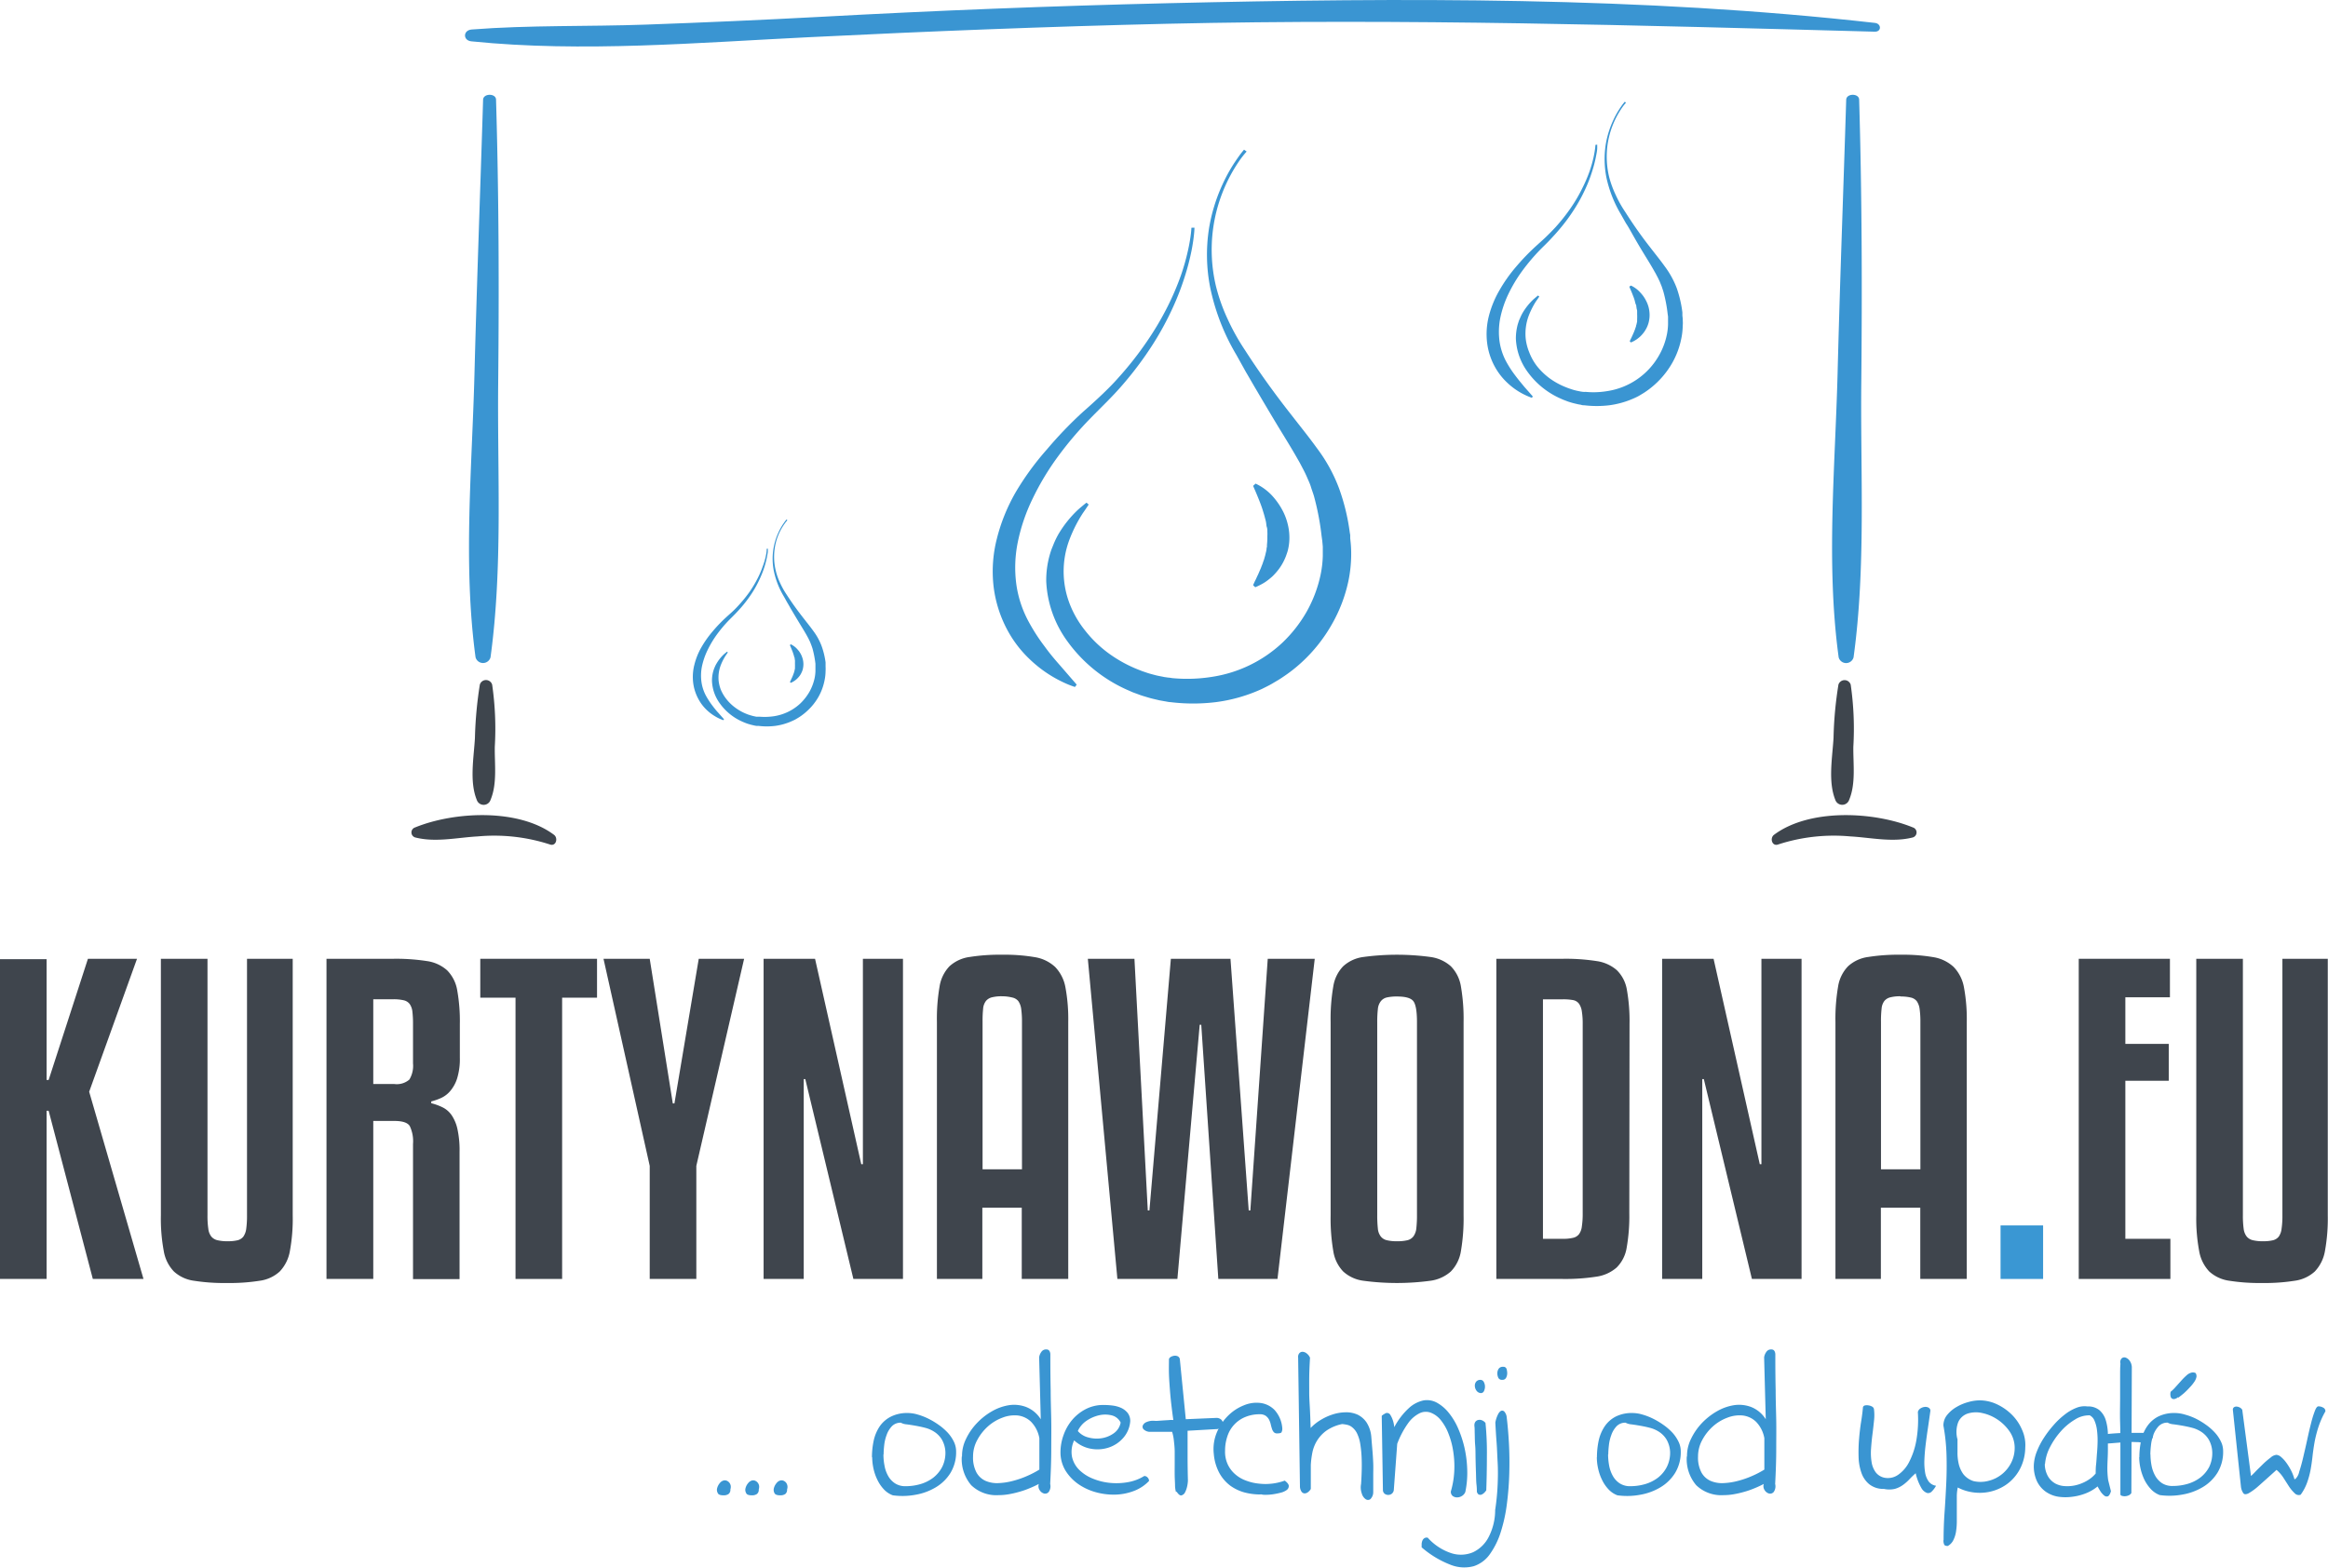 <svg xmlns="http://www.w3.org/2000/svg" viewBox="0 0 413.56 278.5"><defs><style>.cls-1{fill:#3f454d;}.cls-2{fill:#3a97d3;}.cls-3{fill:#3a95d2;}.cls-4{fill:#3e454d;}</style></defs><title>1Asset 1</title><g id="Layer_2" data-name="Layer 2"><g id="Layer_1-2" data-name="Layer 1"><polygon class="cls-1" points="24.34 170.34 15.84 193.96 25.49 227.22 16.49 227.22 8.64 197.34 8.28 197.34 8.28 227.22 0 227.22 0 170.41 8.28 170.41 8.28 191.87 8.64 191.87 15.62 170.34 24.34 170.34"/><path class="cls-1" d="M40.32,227.94a34.61,34.61,0,0,1-5.87-.4,6.54,6.54,0,0,1-3.56-1.65,6.88,6.88,0,0,1-1.8-3.64,31.38,31.38,0,0,1-.51-6.33V170.34h8.28v45.58a15.38,15.38,0,0,0,.15,2.41,2.7,2.7,0,0,0,.54,1.37,2,2,0,0,0,1.08.64,7.44,7.44,0,0,0,1.83.18,7.19,7.19,0,0,0,1.77-.18,1.88,1.88,0,0,0,1-.64,3.12,3.12,0,0,0,.51-1.37,17,17,0,0,0,.14-2.41V170.34H52v45.58a31.49,31.49,0,0,1-.5,6.33,7,7,0,0,1-1.8,3.64,6.54,6.54,0,0,1-3.56,1.65,34.2,34.2,0,0,1-5.8.4"/><path class="cls-1" d="M66.31,227.22H58V170.34H69.8a35.62,35.62,0,0,1,6,.4,6.81,6.81,0,0,1,3.63,1.65,6.56,6.56,0,0,1,1.79,3.53,31.06,31.06,0,0,1,.47,6v6a11.71,11.71,0,0,1-.47,3.63A6.49,6.49,0,0,1,80,193.81a4.67,4.67,0,0,1-1.64,1.26,10.15,10.15,0,0,1-1.75.61V196a10.09,10.09,0,0,1,2.07.76,4.28,4.28,0,0,1,1.6,1.44,7.08,7.08,0,0,1,1,2.48,17.32,17.32,0,0,1,.36,3.89v22.68H73.37v-24a6.28,6.28,0,0,0-.58-3.2q-.57-.9-2.73-.9H66.31Zm0-34.63h3.75a3.41,3.41,0,0,0,2.66-.79,4.72,4.72,0,0,0,.65-2.88v-7a18,18,0,0,0-.11-2.19,2.91,2.91,0,0,0-.47-1.34,1.83,1.83,0,0,0-1.08-.68,7.92,7.92,0,0,0-1.87-.18H66.31Z"/><polygon class="cls-1" points="106.06 177.25 99.86 177.25 99.86 227.22 91.58 227.22 91.58 177.25 85.32 177.25 85.32 170.34 106.06 170.34 106.06 177.25"/><polygon class="cls-1" points="132.19 170.34 123.7 207.13 123.7 227.22 115.42 227.22 115.42 207.13 107.21 170.34 115.42 170.34 119.52 196.04 119.81 196.04 124.13 170.34 132.19 170.34"/><polygon class="cls-1" points="151.6 227.22 143.06 191.72 142.78 191.72 142.78 227.22 135.65 227.22 135.65 170.34 144.79 170.34 153 206.84 153.29 206.84 153.29 170.34 160.41 170.34 160.41 227.22 151.6 227.22"/><path class="cls-1" d="M181.51,227.22V214.55h-7v12.67h-8.07V181.57a33.7,33.7,0,0,1,.47-6.3,6.72,6.72,0,0,1,1.76-3.6,6.61,6.61,0,0,1,3.57-1.65,34,34,0,0,1,5.79-.4,31.73,31.73,0,0,1,5.8.43,6.92,6.92,0,0,1,3.6,1.73,7,7,0,0,1,1.84,3.64,30.74,30.74,0,0,1,.5,6.15v45.65ZM178,177a7,7,0,0,0-1.76.18,2,2,0,0,0-1.08.64,2.61,2.61,0,0,0-.51,1.37,21.17,21.17,0,0,0-.1,2.34v26.21h7V181.57a16.26,16.26,0,0,0-.14-2.34,3.12,3.12,0,0,0-.51-1.37,1.88,1.88,0,0,0-1.08-.64A7.57,7.57,0,0,0,178,177"/><polygon class="cls-1" points="201.53 170.34 203.9 215.05 204.19 215.05 208 170.34 218.59 170.34 221.83 215.05 222.12 215.05 225.21 170.34 233.56 170.34 226.94 227.22 216.43 227.22 213.4 182.07 213.12 182.07 209.16 227.22 198.5 227.22 193.25 170.34 201.53 170.34"/><path class="cls-1" d="M260,215.92a34.28,34.28,0,0,1-.47,6.33,6.67,6.67,0,0,1-1.79,3.64,6.81,6.81,0,0,1-3.63,1.65,44.53,44.53,0,0,1-11.91,0,6.54,6.54,0,0,1-3.59-1.65,6.71,6.71,0,0,1-1.76-3.64,34.28,34.28,0,0,1-.47-6.33V181.57a33.7,33.7,0,0,1,.47-6.3,6.65,6.65,0,0,1,1.76-3.6,6.54,6.54,0,0,1,3.59-1.65,44.53,44.53,0,0,1,11.91,0,6.81,6.81,0,0,1,3.63,1.65,6.61,6.61,0,0,1,1.79,3.6,33.7,33.7,0,0,1,.47,6.3Zm-8.28-34.36c0-1.91-.22-3.15-.65-3.7s-1.39-.82-2.88-.82a8,8,0,0,0-1.83.17,1.92,1.92,0,0,0-1.08.69,2.67,2.67,0,0,0-.51,1.4,19.89,19.89,0,0,0-.11,2.26v34.29a21.56,21.56,0,0,0,.11,2.41,2.67,2.67,0,0,0,.51,1.4,1.91,1.91,0,0,0,1.08.68,7.39,7.39,0,0,0,1.83.18,7.53,7.53,0,0,0,1.84-.18,1.92,1.92,0,0,0,1.08-.71,3,3,0,0,0,.5-1.44,20.81,20.81,0,0,0,.11-2.34Z"/><path class="cls-1" d="M289.44,215.55a32.22,32.22,0,0,1-.47,6.13,6.35,6.35,0,0,1-1.79,3.52,6.94,6.94,0,0,1-3.63,1.62,35.62,35.62,0,0,1-6,.4H265.82V170.34h11.77a35.62,35.62,0,0,1,6,.4,6.94,6.94,0,0,1,3.63,1.62,6.33,6.33,0,0,1,1.79,3.49,31.5,31.5,0,0,1,.47,6.08Zm-8.28-33.62a13.52,13.52,0,0,0-.15-2.23,3.19,3.19,0,0,0-.5-1.37,1.69,1.69,0,0,0-1.05-.65,9.7,9.7,0,0,0-1.83-.14H274.1v42.55h3.53a7.39,7.39,0,0,0,1.83-.18,1.83,1.83,0,0,0,1.05-.65,2.91,2.91,0,0,0,.5-1.37,14.67,14.67,0,0,0,.15-2.34Z"/><polygon class="cls-1" points="311.22 227.22 302.68 191.72 302.4 191.72 302.4 227.22 295.27 227.22 295.27 170.34 304.41 170.34 312.62 206.84 312.91 206.84 312.91 170.34 320.04 170.34 320.04 227.22 311.22 227.22"/><path class="cls-1" d="M341.13,227.22V214.55h-7v12.67h-8.07V181.57a33.7,33.7,0,0,1,.47-6.3,6.66,6.66,0,0,1,1.77-3.6,6.54,6.54,0,0,1,3.56-1.65,34,34,0,0,1,5.8-.4,31.69,31.69,0,0,1,5.79.43,6.92,6.92,0,0,1,3.6,1.73,7,7,0,0,1,1.84,3.64,30.74,30.74,0,0,1,.5,6.15v45.65ZM337.6,177a7,7,0,0,0-1.76.18,2,2,0,0,0-1.08.64,2.61,2.61,0,0,0-.5,1.37,18.67,18.67,0,0,0-.11,2.34v26.21h7V181.57a16.26,16.26,0,0,0-.14-2.34,3.12,3.12,0,0,0-.51-1.37,1.88,1.88,0,0,0-1.08-.64,7.57,7.57,0,0,0-1.8-.18"/><rect class="cls-2" x="355.39" y="217.71" width="7.56" height="9.51"/><polygon class="cls-1" points="385.56 227.22 369.28 227.22 369.28 170.34 385.48 170.34 385.48 177.18 377.56 177.18 377.56 185.46 385.27 185.46 385.27 192.01 377.56 192.01 377.56 220.09 385.56 220.09 385.56 227.22"/><path class="cls-1" d="M401.9,227.94a34.61,34.61,0,0,1-5.87-.4,6.61,6.61,0,0,1-3.57-1.65,7,7,0,0,1-1.79-3.64,31.38,31.38,0,0,1-.51-6.33V170.34h8.28v45.58a17,17,0,0,0,.14,2.41,2.79,2.79,0,0,0,.55,1.37,2,2,0,0,0,1.08.64,7.39,7.39,0,0,0,1.83.18,7.19,7.19,0,0,0,1.77-.18,1.88,1.88,0,0,0,1-.64,3,3,0,0,0,.5-1.37,15.38,15.38,0,0,0,.15-2.41V170.34h8.06v45.58a32.25,32.25,0,0,1-.5,6.33,7,7,0,0,1-1.8,3.64,6.57,6.57,0,0,1-3.57,1.65,34,34,0,0,1-5.79.4"/><path class="cls-3" d="M128.51,265.66c-.55,0-.9-.13-1-.4a1.13,1.13,0,0,1-.11-.87,2.23,2.23,0,0,1,.47-.9,1.3,1.3,0,0,1,.7-.47.89.89,0,0,1,.56.06,1.14,1.14,0,0,1,.44.34,1.21,1.21,0,0,1,.24.54,1.44,1.44,0,0,1-.06.65.94.94,0,0,1-.33.82,1.47,1.47,0,0,1-.87.23"/><path class="cls-3" d="M133.55,265.66c-.55,0-.9-.13-1-.4a1.13,1.13,0,0,1-.11-.87,2.23,2.23,0,0,1,.47-.9,1.3,1.3,0,0,1,.7-.47.89.89,0,0,1,.56.06,1.14,1.14,0,0,1,.44.34,1.21,1.21,0,0,1,.24.54,1.44,1.44,0,0,1-.06.65.94.94,0,0,1-.33.82,1.47,1.47,0,0,1-.87.23"/><path class="cls-3" d="M138.58,265.66c-.54,0-.89-.13-1-.4a1.18,1.18,0,0,1-.1-.87,2.23,2.23,0,0,1,.47-.9,1.26,1.26,0,0,1,.7-.47.89.89,0,0,1,.56.06,1.14,1.14,0,0,1,.44.34,1.27,1.27,0,0,1,.17,1.19.94.94,0,0,1-.32.82,1.51,1.51,0,0,1-.88.23"/><path class="cls-3" d="M154.9,258.89a14,14,0,0,1,.32-3,7.33,7.33,0,0,1,1.07-2.5,5.31,5.31,0,0,1,2-1.72,6.39,6.39,0,0,1,3-.63,6.3,6.3,0,0,1,1.73.27,11.11,11.11,0,0,1,1.89.73,13.35,13.35,0,0,1,1.84,1.1,10.19,10.19,0,0,1,1.59,1.37,6.72,6.72,0,0,1,1.1,1.6,3.93,3.93,0,0,1,.41,1.7,7.11,7.11,0,0,1-1,3.87,7.7,7.7,0,0,1-2.63,2.57,10.47,10.47,0,0,1-3.62,1.32,12.55,12.55,0,0,1-4,.09,4.14,4.14,0,0,1-1.62-1.1,6.66,6.66,0,0,1-1.14-1.7,8.66,8.66,0,0,1-.68-2,9.87,9.87,0,0,1-.22-1.95m2-.52a10.34,10.34,0,0,0,.19,2,5.77,5.77,0,0,0,.64,1.82,3.77,3.77,0,0,0,1.22,1.32,3.32,3.32,0,0,0,1.9.51,9.33,9.33,0,0,0,2.65-.38,7,7,0,0,0,2.26-1.14,5.89,5.89,0,0,0,1.57-1.89,5.62,5.62,0,0,0,.58-2.62,4.85,4.85,0,0,0-.6-2.2,4.27,4.27,0,0,0-1.29-1.38,5.43,5.43,0,0,0-1.7-.76c-.61-.16-1.2-.28-1.77-.38s-1.08-.18-1.55-.24a2.45,2.45,0,0,1-1-.29,2.13,2.13,0,0,0-1.6.63,4.32,4.32,0,0,0-.93,1.54,7.49,7.49,0,0,0-.44,1.87,15.44,15.44,0,0,0-.1,1.62"/><path class="cls-3" d="M170.9,258.78a6.82,6.82,0,0,1,.7-3.12,10.75,10.75,0,0,1,1.94-2.82,11.58,11.58,0,0,1,2.73-2.14,8.82,8.82,0,0,1,3.1-1.07,6.07,6.07,0,0,1,3,.37,5.41,5.41,0,0,1,2.52,2.15l-.29-11a2.1,2.1,0,0,1,.38-.95,1,1,0,0,1,.88-.46.7.7,0,0,1,.44.13.8.8,0,0,1,.22.34,1.27,1.27,0,0,1,.07.44v.41q0,3.34.06,6c0,1.79.07,3.55.1,5.25s0,3.47,0,5.26-.07,3.82-.19,6.07a1.75,1.75,0,0,1-.26,1.43.83.83,0,0,1-.84.27,1.34,1.34,0,0,1-.77-.6,1.25,1.25,0,0,1-.15-1.1,17.15,17.15,0,0,1-1.66.77,14.92,14.92,0,0,1-1.81.63,17.82,17.82,0,0,1-1.86.43,10.51,10.51,0,0,1-1.82.16,6.42,6.42,0,0,1-4.85-1.76,7.13,7.13,0,0,1-1.68-5.12m2,0a5.65,5.65,0,0,0,.62,2.88,3.45,3.45,0,0,0,1.64,1.48,5.19,5.19,0,0,0,2.3.38,11.92,11.92,0,0,0,2.59-.41,16.46,16.46,0,0,0,2.53-.89,16.85,16.85,0,0,0,2.1-1.1v-5.57a5.56,5.56,0,0,0-1.48-2.93,4.09,4.09,0,0,0-2.34-1.11,5.9,5.9,0,0,0-2.73.38,8.11,8.11,0,0,0-2.58,1.55,8.82,8.82,0,0,0-1.9,2.42,6.07,6.07,0,0,0-.75,2.92"/><path class="cls-3" d="M188.39,258.07a9,9,0,0,1,.56-3.15,8.65,8.65,0,0,1,1.56-2.71,8,8,0,0,1,2.42-1.89,6.77,6.77,0,0,1,3.13-.71,12.49,12.49,0,0,1,1.57.1,5.38,5.38,0,0,1,1.54.42,3.24,3.24,0,0,1,1.16.9,2.35,2.35,0,0,1,.45,1.5,5.06,5.06,0,0,1-1.24,2.93,5.83,5.83,0,0,1-2.54,1.7,6.42,6.42,0,0,1-3.13.24,5.93,5.93,0,0,1-3.05-1.5,4.79,4.79,0,0,0-.38,2.93,4.68,4.68,0,0,0,1.26,2.29,7.34,7.34,0,0,0,2.42,1.57,10.73,10.73,0,0,0,3.06.76,11.6,11.6,0,0,0,3.22-.13,8.12,8.12,0,0,0,2.87-1.09.77.77,0,0,1,.6.27.84.84,0,0,1,.25.61,7.23,7.23,0,0,1-2.75,1.8,10,10,0,0,1-3.34.63,11.81,11.81,0,0,1-3.43-.45,10.26,10.26,0,0,1-3.08-1.45,8.28,8.28,0,0,1-2.24-2.37,6.27,6.27,0,0,1-.89-3.2m3.1-3.81a3.56,3.56,0,0,0,1.89,1.13,5.56,5.56,0,0,0,2.36.12,5,5,0,0,0,2.13-.88,3,3,0,0,0,1.21-1.89,2.4,2.4,0,0,0-1.61-1.29,4.85,4.85,0,0,0-2.27,0,6.57,6.57,0,0,0-2.23,1,4.41,4.41,0,0,0-1.48,1.74"/><path class="cls-3" d="M208.9,265.05a4.69,4.69,0,0,1-.16-1.15c0-.5-.05-1.09-.06-1.74s0-1.35,0-2.09,0-1.47,0-2.17-.08-1.36-.15-2a7.5,7.5,0,0,0-.31-1.52l-4.07,0a1.68,1.68,0,0,1-1-.45.65.65,0,0,1-.13-.69,1.22,1.22,0,0,1,.67-.6,2.9,2.9,0,0,1,1.35-.22,4,4,0,0,0,.7,0l1-.07,1-.06a2.74,2.74,0,0,1,.7,0c-.12-.82-.23-1.69-.34-2.61s-.2-1.84-.27-2.78-.14-1.87-.17-2.8,0-1.81,0-2.65a.75.75,0,0,1,.38-.41,1.7,1.7,0,0,1,.62-.18,1.12,1.12,0,0,1,.58.11.69.69,0,0,1,.35.48l1.06,10.69,5.39-.23a1.25,1.25,0,0,1,.89.29.89.89,0,0,1,.31.66,1,1,0,0,1-.29.69,1.25,1.25,0,0,1-.91.35l-5.07.29v4.41q0,2.16.06,4.44a5.75,5.75,0,0,1-.13,1,4.21,4.21,0,0,1-.38,1.09,1,1,0,0,1-.63.54c-.26.06-.54-.16-.85-.64"/><path class="cls-3" d="M223.9,265.51a11.13,11.13,0,0,1-2.82-.36,7.91,7.91,0,0,1-2.52-1.2,7.11,7.11,0,0,1-1.93-2.22,8.62,8.62,0,0,1-1-3.39,7.62,7.62,0,0,1,.52-3.81,9,9,0,0,1,2-3,8.28,8.28,0,0,1,2.8-1.85,5.8,5.8,0,0,1,3-.42,4.24,4.24,0,0,1,2.47,1.24,5.4,5.4,0,0,1,1.37,3.2,1.36,1.36,0,0,1-.15.79c-.1.11-.35.17-.76.17a.75.75,0,0,1-.62-.25,1.7,1.7,0,0,1-.32-.63c-.08-.25-.15-.52-.22-.82a3.41,3.41,0,0,0-.32-.82,2,2,0,0,0-.59-.63,1.81,1.81,0,0,0-1-.25,6.58,6.58,0,0,0-2.62.5,5.52,5.52,0,0,0-3.15,3.42,7.85,7.85,0,0,0-.41,2.56,5.32,5.32,0,0,0,.47,2.42,5.25,5.25,0,0,0,1.32,1.75,5.91,5.91,0,0,0,1.92,1.13,8.82,8.82,0,0,0,2.28.54,9.89,9.89,0,0,0,2.37,0,10,10,0,0,0,2.24-.53c.47.35.71.67.72.94a.88.88,0,0,1-.36.72,3,3,0,0,1-1.06.48,12.61,12.61,0,0,1-1.36.28,8.59,8.59,0,0,1-1.3.1,3,3,0,0,1-.88-.09"/><path class="cls-3" d="M238.43,253a7.61,7.61,0,0,0-2.77,1.15A6.26,6.26,0,0,0,234,255.9a6.4,6.4,0,0,0-.85,2.1,15.79,15.79,0,0,0-.29,2.28c0,.78,0,1.52,0,2.25s0,1.38,0,2a1.8,1.8,0,0,1-.48.55,1,1,0,0,1-.62.24.69.69,0,0,1-.55-.31,1.75,1.75,0,0,1-.28-1l-.32-22.82a1,1,0,0,1,.2-.76.74.74,0,0,1,.57-.27,1.24,1.24,0,0,1,.72.27,1.87,1.87,0,0,1,.62.79c-.08,1.33-.13,2.48-.14,3.46s0,1.91,0,2.81.07,1.83.12,2.8.09,2.1.13,3.41a8.17,8.17,0,0,1,1.77-1.42,9.73,9.73,0,0,1,2.19-1,7.87,7.87,0,0,1,2.28-.37,4.87,4.87,0,0,1,2.1.42,4.08,4.08,0,0,1,1.61,1.41,5.58,5.58,0,0,1,.83,2.58c.08,1,.15,1.82.21,2.53s.1,1.42.13,2.13,0,1.45,0,2.24,0,1.74,0,2.86a1.74,1.74,0,0,1-.52,1.27.71.71,0,0,1-.82,0,1.81,1.81,0,0,1-.69-1,3.23,3.23,0,0,1-.13-1.7c.11-1.68.15-3.11.11-4.28a21.15,21.15,0,0,0-.27-2.93,6.71,6.71,0,0,0-.59-1.85,3.2,3.2,0,0,0-.81-1,2.12,2.12,0,0,0-.9-.45,6.3,6.3,0,0,0-.91-.14"/><path class="cls-3" d="M257.71,265.07a15.61,15.61,0,0,0,.63-3.6,17.16,17.16,0,0,0-.17-3.54,14.15,14.15,0,0,0-.82-3.14,8.79,8.79,0,0,0-1.33-2.4,4.3,4.3,0,0,0-1.73-1.36,2.52,2.52,0,0,0-2,0,5.53,5.53,0,0,0-2.08,1.73,15.84,15.84,0,0,0-2,3.75l-.61,8.26a1,1,0,0,1-.37.62,1,1,0,0,1-.61.2,1.06,1.06,0,0,1-.62-.19.85.85,0,0,1-.33-.63l-.21-13.15c0-.06,0-.12.13-.19a1.73,1.73,0,0,1,.28-.19,2,2,0,0,1,.41-.21h.15a.68.68,0,0,1,.58.38,4.43,4.43,0,0,1,.4.85,4.62,4.62,0,0,1,.22.87q.06.39.06.42a12.47,12.47,0,0,1,2.62-3.41,5.54,5.54,0,0,1,2.58-1.34,3.68,3.68,0,0,1,2.38.41,7.11,7.11,0,0,1,2.11,1.81,11.79,11.79,0,0,1,1.69,2.84,19.43,19.43,0,0,1,1.13,3.53,20.36,20.36,0,0,1,.45,3.85,16.57,16.57,0,0,1-.34,3.82,1.45,1.45,0,0,1-.61.72,1.61,1.61,0,0,1-.85.25,1.29,1.29,0,0,1-.76-.23.91.91,0,0,1-.35-.74"/><path class="cls-3" d="M262.36,265.07c0-.29,0-.74-.07-1.34s-.06-1.3-.09-2.07-.05-1.58-.07-2.43,0-1.66-.07-2.43-.06-1.47-.08-2.08,0-1.07-.06-1.36v-.15a1,1,0,0,1,.22-.67.89.89,0,0,1,.55-.28,1.11,1.11,0,0,1,.64.1,1.56,1.56,0,0,1,.56.44,52.88,52.88,0,0,1,.25,5.92q0,3-.11,6.06a3.28,3.28,0,0,1-.36.43,1.71,1.71,0,0,1-.47.32.65.65,0,0,1-.47,0c-.15-.05-.27-.21-.37-.49M262,246.21a1.09,1.09,0,0,1,.27-.78.93.93,0,0,1,.7-.28.66.66,0,0,1,.61.35,1.78,1.78,0,0,1,.06,1.6.61.61,0,0,1-.52.4,1,1,0,0,1-.81-.41,1.5,1.5,0,0,1-.31-.88"/><path class="cls-3" d="M252.55,274.89c0-.2,0-.4,0-.62a2.05,2.05,0,0,1,.14-.58,1,1,0,0,1,.34-.41.82.82,0,0,1,.6-.09,9.69,9.69,0,0,0,4.25,2.77,5.53,5.53,0,0,0,3.81-.19,6,6,0,0,0,2.77-2.71,10.48,10.48,0,0,0,1.15-4.79,41.07,41.07,0,0,0,.44-4.5c.06-1.38.07-2.69,0-3.94s-.1-2.45-.19-3.6-.16-2.32-.22-3.49a5.18,5.18,0,0,1,.55-1.6c.2-.32.4-.49.6-.52a.54.54,0,0,1,.52.26,1.77,1.77,0,0,1,.33.75c.17,1.36.31,2.92.41,4.67s.12,3.55.07,5.39a53.35,53.35,0,0,1-.43,5.51,27.71,27.71,0,0,1-1.09,5,13.91,13.91,0,0,1-1.92,3.9,5.65,5.65,0,0,1-2.87,2.15,6.55,6.55,0,0,1-4-.2,17.37,17.37,0,0,1-5.3-3.18M266,244a1.41,1.41,0,0,1,.23-.82.87.87,0,0,1,.79-.35.57.57,0,0,1,.62.39,3,3,0,0,1,.11.75,1.7,1.7,0,0,1-.19.79.7.7,0,0,1-.71.38.68.68,0,0,1-.68-.36A1.77,1.77,0,0,1,266,244"/><path class="cls-3" d="M283.69,258.89a14,14,0,0,1,.32-3,7.33,7.33,0,0,1,1.07-2.5,5.31,5.31,0,0,1,1.95-1.72,6.39,6.39,0,0,1,3-.63,6.3,6.3,0,0,1,1.73.27,11.11,11.11,0,0,1,1.89.73,13.35,13.35,0,0,1,1.84,1.1,10.19,10.19,0,0,1,1.59,1.37,6.67,6.67,0,0,1,1.09,1.6,3.79,3.79,0,0,1,.41,1.7,7.11,7.11,0,0,1-1,3.87,7.7,7.7,0,0,1-2.63,2.57,10.47,10.47,0,0,1-3.62,1.32,12.55,12.55,0,0,1-4,.09,4.14,4.14,0,0,1-1.62-1.1,6.66,6.66,0,0,1-1.14-1.7,8.66,8.66,0,0,1-.68-2,9.18,9.18,0,0,1-.22-1.95m2-.52a11.22,11.22,0,0,0,.19,2,6,6,0,0,0,.65,1.82,3.77,3.77,0,0,0,1.22,1.32,3.32,3.32,0,0,0,1.9.51,9.33,9.33,0,0,0,2.65-.38,7,7,0,0,0,2.26-1.14,5.73,5.73,0,0,0,1.56-1.89,5.62,5.62,0,0,0,.59-2.62,4.85,4.85,0,0,0-.6-2.2,4.27,4.27,0,0,0-1.29-1.38,5.43,5.43,0,0,0-1.7-.76c-.61-.16-1.2-.28-1.77-.38s-1.09-.18-1.55-.24a2.45,2.45,0,0,1-1-.29,2.12,2.12,0,0,0-1.6.63,4.32,4.32,0,0,0-.93,1.54,7.49,7.49,0,0,0-.44,1.87,15.84,15.84,0,0,0-.11,1.62"/><path class="cls-3" d="M299.69,258.78a6.82,6.82,0,0,1,.7-3.12,11,11,0,0,1,1.93-2.82,11.84,11.84,0,0,1,2.74-2.14,8.82,8.82,0,0,1,3.1-1.07,6.07,6.07,0,0,1,3,.37,5.41,5.41,0,0,1,2.52,2.15l-.29-11a2.1,2.1,0,0,1,.38-.95,1,1,0,0,1,.88-.46.7.7,0,0,1,.44.13.8.8,0,0,1,.22.34,1.27,1.27,0,0,1,.07.44v.41q0,3.34.06,6c0,1.79.07,3.55.1,5.25s0,3.47,0,5.26-.07,3.82-.19,6.07a1.75,1.75,0,0,1-.26,1.43.83.83,0,0,1-.84.27,1.34,1.34,0,0,1-.77-.6,1.25,1.25,0,0,1-.15-1.1,17.15,17.15,0,0,1-1.66.77,14.92,14.92,0,0,1-1.81.63,17.82,17.82,0,0,1-1.86.43,10.51,10.51,0,0,1-1.82.16,6.42,6.42,0,0,1-4.85-1.76,7.13,7.13,0,0,1-1.68-5.12m2,0a5.65,5.65,0,0,0,.62,2.88,3.45,3.45,0,0,0,1.64,1.48,5.19,5.19,0,0,0,2.3.38,11.92,11.92,0,0,0,2.59-.41,16.46,16.46,0,0,0,2.53-.89,16.85,16.85,0,0,0,2.1-1.1v-5.57a5.56,5.56,0,0,0-1.48-2.93,4.12,4.12,0,0,0-2.35-1.11,5.88,5.88,0,0,0-2.72.38,8.11,8.11,0,0,0-2.58,1.55,8.82,8.82,0,0,0-1.9,2.42,6.07,6.07,0,0,0-.75,2.92"/><path class="cls-3" d="M340.35,261.71a13.32,13.32,0,0,0-1.1,1.05,7.84,7.84,0,0,1-1.18,1.05,4.56,4.56,0,0,1-1.47.71,4.42,4.42,0,0,1-1.93,0,4,4,0,0,1-2.62-.84,4.53,4.53,0,0,1-1.39-2.06,9.21,9.21,0,0,1-.49-2.84,28.15,28.15,0,0,1,.09-3.18c.09-1.07.21-2.09.37-3.08s.26-1.83.32-2.53a.47.47,0,0,1,.36-.3,1.57,1.57,0,0,1,.65,0,1.64,1.64,0,0,1,.63.22.63.63,0,0,1,.32.5,8.47,8.47,0,0,1,0,2c-.08.78-.17,1.6-.28,2.44s-.19,1.71-.25,2.58a10.15,10.15,0,0,0,.11,2.38,4.06,4.06,0,0,0,.76,1.81,2.62,2.62,0,0,0,1.74.95,3.17,3.17,0,0,0,2.2-.55,6.11,6.11,0,0,0,1.92-2.2,13.45,13.45,0,0,0,1.29-3.75,21.29,21.29,0,0,0,.3-5.21,1,1,0,0,1,.44-.62,1.68,1.68,0,0,1,.75-.28,1.16,1.16,0,0,1,.7.12.62.62,0,0,1,.34.54c-.14,1-.28,2-.44,3.08s-.29,2-.41,3-.19,1.85-.22,2.69a11,11,0,0,0,.13,2.23,3.85,3.85,0,0,0,.63,1.58,2,2,0,0,0,1.31.76,4.22,4.22,0,0,1-.74,1,.87.87,0,0,1-.87.28,1.92,1.92,0,0,1-1-.89,9.17,9.17,0,0,1-1-2.59"/><path class="cls-3" d="M345.27,273.6q0-2.49.18-5c.12-1.66.21-3.34.29-5s.1-3.4.05-5.12a34.66,34.66,0,0,0-.55-5.21,2.94,2.94,0,0,1,.69-1.92,6,6,0,0,1,1.69-1.41,8.45,8.45,0,0,1,2.09-.86,7.49,7.49,0,0,1,2-.29,7.28,7.28,0,0,1,3,.68,9.38,9.38,0,0,1,2.66,1.84A8.36,8.36,0,0,1,359.2,254a6.52,6.52,0,0,1,.58,3.18,8.46,8.46,0,0,1-.56,2.95,7.83,7.83,0,0,1-1.41,2.36,7.52,7.52,0,0,1-2.05,1.67,8.19,8.19,0,0,1-2.49.91,8.52,8.52,0,0,1-2.72.07,8.13,8.13,0,0,1-2.76-.87,7.66,7.66,0,0,0-.17,1.69q0,1,0,2c0,.69,0,1.38,0,2.07a12,12,0,0,1-.12,1.93,5.09,5.09,0,0,1-.48,1.63,2.36,2.36,0,0,1-1,1.07c-.34,0-.55-.08-.63-.22a1.69,1.69,0,0,1-.14-.81m2.49-17.84c0,.7,0,1.42,0,2.17a8.62,8.62,0,0,0,.22,2.12,5.1,5.1,0,0,0,.82,1.82,3.73,3.73,0,0,0,1.82,1.24,5.56,5.56,0,0,0,2.69-.06,6.15,6.15,0,0,0,4-3.23,5.86,5.86,0,0,0,.61-2.68,5.16,5.16,0,0,0-.92-2.88,8,8,0,0,0-2.17-2.12,7.8,7.8,0,0,0-2.69-1.13,4.93,4.93,0,0,0-2.55.09,2.82,2.82,0,0,0-1.69,1.51,4.9,4.9,0,0,0-.12,3.15"/><path class="cls-3" d="M375,264.93c-.15.53-.34.83-.55.91a.67.67,0,0,1-.66-.15,3.15,3.15,0,0,1-.65-.73c-.2-.32-.37-.61-.51-.88a7.56,7.56,0,0,1-2,1.19,9.72,9.72,0,0,1-2.45.64,8.93,8.93,0,0,1-2.53,0,5.35,5.35,0,0,1-2.24-.9,4.81,4.81,0,0,1-1.57-1.89,6.37,6.37,0,0,1-.53-3,7.45,7.45,0,0,1,.53-2.25,13.23,13.23,0,0,1,1.23-2.39,18.5,18.5,0,0,1,1.73-2.28,13.44,13.44,0,0,1,2-1.89,7.93,7.93,0,0,1,2.06-1.19,3.79,3.79,0,0,1,1.95-.25,3.17,3.17,0,0,1,2.14.66,3.84,3.84,0,0,1,1.12,1.74,9.19,9.19,0,0,1,.39,2.46c0,.92,0,1.87,0,2.85s-.07,1.93-.09,2.87a15.18,15.18,0,0,0,.14,2.52Zm-11.75-4.81a4.47,4.47,0,0,0,.58,2.19,3.48,3.48,0,0,0,1.3,1.26,4,4,0,0,0,1.77.46,6.51,6.51,0,0,0,2-.2,7.33,7.33,0,0,0,1.88-.78,5.66,5.66,0,0,0,1.51-1.26c0-.43,0-1,.07-1.59s.1-1.31.16-2,.1-1.41.11-2.12a14.17,14.17,0,0,0-.11-2,6,6,0,0,0-.42-1.63,1.81,1.81,0,0,0-.87-1,4.68,4.68,0,0,0-2.62.75,10.61,10.61,0,0,0-2.5,2.08,13.26,13.26,0,0,0-1.94,2.83,7.75,7.75,0,0,0-.88,3"/><path class="cls-3" d="M374.1,256.55a1.12,1.12,0,0,1-.64-.19,1.23,1.23,0,0,1-.44-.47.74.74,0,0,1-.07-.56c0-.18.21-.33.48-.45.76-.1,1.49-.17,2.2-.22s1.4-.08,2.09-.09,1.4,0,2.11,0,1.47,0,2.27,0a.42.42,0,0,1,.38.38,1.06,1.06,0,0,1-.16.63,2.2,2.2,0,0,1-.54.61,1.39,1.39,0,0,1-.79.31,3.18,3.18,0,0,0-1.42-.29,19.59,19.59,0,0,0-2,0l-2,.16c-.65.06-1.12.09-1.44.09m2.55,9.08q0-1.63,0-3.75c0-1.4,0-2.87,0-4.41s0-3.07-.05-4.63,0-3,0-4.36v-3.63c0-1.07,0-1.89.06-2.48a1,1,0,0,1,.21-.94.69.69,0,0,1,.67-.16,1.48,1.48,0,0,1,.73.54,2.06,2.06,0,0,1,.41,1.15l-.08,22.38a1,1,0,0,1-.49.42,1.71,1.71,0,0,1-.61.15,1.66,1.66,0,0,1-.56-.06c-.17-.05-.26-.12-.28-.22"/><path class="cls-3" d="M380.05,258.89a14,14,0,0,1,.32-3,7.14,7.14,0,0,1,1.07-2.5,5.31,5.31,0,0,1,1.95-1.72,6.39,6.39,0,0,1,3-.63,6.3,6.3,0,0,1,1.73.27A11.11,11.11,0,0,1,390,252a13.35,13.35,0,0,1,1.84,1.1,9.67,9.67,0,0,1,1.58,1.37,6.44,6.44,0,0,1,1.1,1.6,3.79,3.79,0,0,1,.41,1.7,7.11,7.11,0,0,1-1,3.87,7.7,7.7,0,0,1-2.63,2.57,10.47,10.47,0,0,1-3.62,1.32,12.55,12.55,0,0,1-4,.09,4.14,4.14,0,0,1-1.62-1.1,7,7,0,0,1-1.15-1.7,9.58,9.58,0,0,1-.89-3.94m2-.52a11.22,11.22,0,0,0,.19,2,6,6,0,0,0,.65,1.82,3.84,3.84,0,0,0,1.21,1.32A3.38,3.38,0,0,0,386,264a9.33,9.33,0,0,0,2.65-.38,7,7,0,0,0,2.26-1.14,5.73,5.73,0,0,0,1.56-1.89A5.62,5.62,0,0,0,393,258a4.85,4.85,0,0,0-.6-2.2,4.27,4.27,0,0,0-1.29-1.38,5.54,5.54,0,0,0-1.7-.76c-.62-.16-1.21-.28-1.77-.38s-1.09-.18-1.56-.24a2.39,2.39,0,0,1-1-.29,2.12,2.12,0,0,0-1.6.63,4.49,4.49,0,0,0-.94,1.54,7.47,7.47,0,0,0-.43,1.87,15.84,15.84,0,0,0-.11,1.62m4.9-10.17a1.33,1.33,0,0,1-.5.28.68.68,0,0,1-.47,0,.59.59,0,0,1-.32-.38,1.74,1.74,0,0,1,0-.88,6.4,6.4,0,0,0,.86-.83l1-1.11a10.9,10.9,0,0,1,1-1,1.91,1.91,0,0,1,1-.49c.33,0,.53.05.61.17a1.08,1.08,0,0,1,.12.59,2.3,2.3,0,0,1-.4.92,6.73,6.73,0,0,1-.82,1,13.84,13.84,0,0,1-1,1c-.37.31-.7.57-1,.79"/><path class="cls-3" d="M404.34,261.21c-1.29,1.17-2.32,2.09-3.09,2.77a10.49,10.49,0,0,1-1.81,1.33q-.65.31-.9,0a2.5,2.5,0,0,1-.44-1.14l-1.44-13.69a.51.51,0,0,1,.22-.48.77.77,0,0,1,.5-.1,1.43,1.43,0,0,1,.56.19,1,1,0,0,1,.39.39l1.55,11.75c.26-.23.58-.55,1-1l1.26-1.24a15.45,15.45,0,0,1,1.26-1.06,1.77,1.77,0,0,1,1-.46,1.44,1.44,0,0,1,.82.38,5.65,5.65,0,0,1,.92,1,10.13,10.13,0,0,1,.85,1.38,7.53,7.53,0,0,1,.6,1.55h.15a2.43,2.43,0,0,0,.7-1.28c.23-.71.47-1.55.7-2.53s.47-2,.71-3.11.46-2.09.7-3a18.45,18.45,0,0,1,.69-2.23c.22-.57.45-.83.69-.77a1.53,1.53,0,0,1,.77.22.69.69,0,0,1,.4.66,14.9,14.9,0,0,0-1.26,2.85,21.35,21.35,0,0,0-.68,2.7c-.15.87-.27,1.71-.36,2.53s-.21,1.62-.35,2.39a15.11,15.11,0,0,1-.62,2.24,8.65,8.65,0,0,1-1.13,2.11,1,1,0,0,1-1.08-.29,6.58,6.58,0,0,1-1-1.2l-1-1.56a6.22,6.22,0,0,0-1.21-1.37"/><path class="cls-3" d="M221.46,26.92a17.48,17.48,0,0,0-1.16,1.45,28,28,0,0,0-4.8,12.28A27.89,27.89,0,0,0,216.05,51a32.07,32.07,0,0,0,2,5.61,39.58,39.58,0,0,0,3.12,5.6q3.65,5.68,8.21,11.47c1.5,1.94,3.08,3.88,4.61,6a28.26,28.26,0,0,1,3.89,7.09,37.21,37.21,0,0,1,1.9,7.81l.08.48,0,.25,0,.12,0,.19.1,1a20,20,0,0,1,.07,2.19,23.79,23.79,0,0,1-.45,4.22,26.51,26.51,0,0,1-3,7.92,27.64,27.64,0,0,1-5.29,6.67,26.47,26.47,0,0,1-3.39,2.66c-.58.41-1.21.76-1.83,1.13s-1.26.67-1.92,1a28.31,28.31,0,0,1-8.14,2.33,33.27,33.27,0,0,1-8.1,0c-.29,0-.67-.1-1-.15l-1-.18c-.64-.16-1.29-.29-1.91-.48s-1.26-.36-1.85-.6l-.9-.33c-.3-.12-.58-.26-.87-.38a26.2,26.2,0,0,1-10.73-8.64,19.54,19.54,0,0,1-3.79-10.69,16.5,16.5,0,0,1,.62-4.7c.1-.35.21-.7.32-1s.27-.64.4-1a16,16,0,0,1,.84-1.71,19.81,19.81,0,0,1,3.47-4.33c.48-.42.86-.73,1.11-.94l.39-.31.39.34s-.36.56-1.05,1.55a24.73,24.73,0,0,0-2.31,4.53,16,16,0,0,0,.08,11.8,17.92,17.92,0,0,0,2.58,4.42,21.3,21.3,0,0,0,4.07,4,23.73,23.73,0,0,0,5.38,3l.74.29.76.26c.51.18,1,.3,1.56.45s1.07.22,1.6.34l.77.11c.27,0,.49.08.82.1a28.08,28.08,0,0,0,6.91-.24,23.43,23.43,0,0,0,12.43-6,24,24,0,0,0,4.35-5.52,23,23,0,0,0,2.49-6.54,18.9,18.9,0,0,0,.41-3.42c0-.6,0-1.07,0-1.65l-.09-1-.12-.86a46.73,46.73,0,0,0-1.36-7.12c-.17-.57-.38-1.11-.55-1.67s-.43-1.09-.66-1.63-.49-1.07-.77-1.6-.55-1.07-.87-1.6c-1.19-2.12-2.53-4.23-3.8-6.34s-2.5-4.19-3.7-6.23c-.59-1-1.16-2-1.75-3l-1.67-3A38.91,38.91,0,0,1,215,51.16a30.25,30.25,0,0,1-.22-10.6,30.61,30.61,0,0,1,2.41-7.83,28.59,28.59,0,0,1,2.65-4.62A17.11,17.11,0,0,1,221,26.59Z"/><path class="cls-3" d="M212.19,40.45s0,.39-.07,1.09-.2,1.72-.45,3a42.37,42.37,0,0,1-1.19,4.57,46.85,46.85,0,0,1-2.23,5.75,52.86,52.86,0,0,1-3.53,6.44,61.89,61.89,0,0,1-4.92,6.63c-.93,1.11-1.93,2.18-3,3.27s-2.12,2.12-3.15,3.18a62.54,62.54,0,0,0-5.77,6.81,46.93,46.93,0,0,0-4.48,7.49,32.52,32.52,0,0,0-2.62,7.77,22.59,22.59,0,0,0-.23,7.39,19.65,19.65,0,0,0,2,6.26,33.4,33.4,0,0,0,3.08,4.82c1,1.39,2.05,2.58,2.91,3.56l2,2.31c.48.54.73.85.73.85l-.31.41s-.39-.12-1.1-.4a22.29,22.29,0,0,1-7-4.59,20.4,20.4,0,0,1-4-5.31,21.85,21.85,0,0,1-2.34-7.45,23.35,23.35,0,0,1,.56-8.56,32.24,32.24,0,0,1,3.4-8.37A49.42,49.42,0,0,1,186,79.82a72.06,72.06,0,0,1,6.4-6.66c1.14-1,2.25-2,3.3-3s2.06-2,3-3.08a59.07,59.07,0,0,0,5-6.35,52.85,52.85,0,0,0,3.69-6.21,48.37,48.37,0,0,0,2.39-5.58,38.9,38.9,0,0,0,1.27-4.49,29.62,29.62,0,0,0,.51-2.94c.08-.69.09-1.05.09-1.05Z"/><path class="cls-3" d="M223.05,85.92A9.44,9.44,0,0,1,225.93,88,12.66,12.66,0,0,1,227,89.32,12.42,12.42,0,0,1,228,91a10.41,10.41,0,0,1,.73,2,9.8,9.8,0,0,1,.32,2.17,9.09,9.09,0,0,1-.18,2.21,6.25,6.25,0,0,1-.28,1,8.33,8.33,0,0,1-.39,1,9.09,9.09,0,0,1-1,1.7,10.93,10.93,0,0,1-1.16,1.32,11.85,11.85,0,0,1-1.15.92,8.12,8.12,0,0,1-1,.59,9.8,9.8,0,0,1-.9.42l-.38-.36s.13-.33.38-.84c.14-.25.26-.57.43-.91s.32-.74.51-1.15c.09-.2.16-.42.25-.64a5.49,5.49,0,0,0,.24-.68,4.21,4.21,0,0,0,.23-.71,6,6,0,0,0,.19-.73,6.24,6.24,0,0,0,.16-.75c0-.12,0-.25.07-.38l0-.38a13.37,13.37,0,0,0,.07-1.56,7,7,0,0,0,0-.79c0-.26,0-.53-.09-.79s-.09-.52-.13-.79-.11-.52-.18-.77c-.12-.51-.28-1-.43-1.49s-.32-.94-.48-1.36c-.33-.85-.64-1.58-.86-2.1-.12-.26-.2-.47-.27-.61a2.19,2.19,0,0,0-.09-.22Z"/><path class="cls-3" d="M288.85,18.25a8.15,8.15,0,0,0-.64.8,15.38,15.38,0,0,0-2.65,6.76,15.5,15.5,0,0,0,.31,5.68A17.79,17.79,0,0,0,287,34.58a20.58,20.58,0,0,0,1.72,3.08A77,77,0,0,0,293.19,44c.82,1.07,1.69,2.13,2.53,3.3a15.84,15.84,0,0,1,2.15,3.9,20.87,20.87,0,0,1,1,4.3l0,.27,0,.13v.17l.06.53c0,.38.05.83,0,1.21a12,12,0,0,1-.25,2.32,14.52,14.52,0,0,1-1.62,4.36,15.4,15.4,0,0,1-4.78,5.14c-.32.22-.67.42-1,.62s-.7.37-1.06.53A15.67,15.67,0,0,1,285.89,72a18.49,18.49,0,0,1-4.46,0c-.16,0-.37,0-.55-.08l-.57-.1c-.35-.09-.71-.16-1.05-.26s-.69-.2-1-.33l-.5-.19c-.16-.06-.32-.14-.48-.21a14.35,14.35,0,0,1-5.9-4.75,10.72,10.72,0,0,1-2.09-5.89,9.55,9.55,0,0,1,.34-2.59l.18-.56c.06-.18.15-.35.22-.52a8.23,8.23,0,0,1,.46-.94,11,11,0,0,1,1.91-2.39l.61-.52.22-.17.22.19s-.2.31-.59.85a14.15,14.15,0,0,0-1.27,2.5,9.14,9.14,0,0,0-.56,4.06,8.93,8.93,0,0,0,.61,2.43A9.68,9.68,0,0,0,273,65a11.92,11.92,0,0,0,2.24,2.18,13,13,0,0,0,3,1.64l.41.16.42.14a7.61,7.61,0,0,0,.85.25c.29.08.59.12.88.19l.43.06a2.94,2.94,0,0,0,.45,0,14.66,14.66,0,0,0,3.8-.13,12.77,12.77,0,0,0,9.24-6.35,12.34,12.34,0,0,0,1.37-3.59,10.17,10.17,0,0,0,.23-1.89c0-.33,0-.59,0-.91l0-.52-.07-.48a25.42,25.42,0,0,0-.75-3.92c-.09-.31-.2-.61-.3-.92l-.36-.89c-.15-.3-.27-.59-.43-.88s-.3-.59-.48-.88c-.65-1.17-1.39-2.34-2.09-3.49s-1.37-2.31-2-3.43c-.32-.57-.63-1.13-1-1.68l-.92-1.63a21.65,21.65,0,0,1-2.55-6.5,17,17,0,0,1-.12-5.84,16.52,16.52,0,0,1,1.33-4.31A15.65,15.65,0,0,1,288,18.9a8.44,8.44,0,0,1,.64-.83Z"/><path class="cls-3" d="M283.74,25.7s0,.21,0,.6-.11.94-.25,1.65a22.24,22.24,0,0,1-.66,2.52,25.16,25.16,0,0,1-1.23,3.17,28.65,28.65,0,0,1-1.94,3.54,32.11,32.11,0,0,1-2.71,3.65c-.51.61-1.06,1.2-1.62,1.8s-1.17,1.17-1.74,1.75a35.5,35.5,0,0,0-3.17,3.75,25.77,25.77,0,0,0-2.47,4.13,18.38,18.38,0,0,0-1.44,4.27,12.78,12.78,0,0,0-.13,4.07,10.91,10.91,0,0,0,1.09,3.45,18.66,18.66,0,0,0,1.7,2.65c.57.77,1.13,1.42,1.6,2l1.12,1.27.41.47-.17.23s-.22-.07-.61-.23a12.28,12.28,0,0,1-3.84-2.52A11.41,11.41,0,0,1,265.47,65a11.74,11.74,0,0,1-1.29-4.1,13,13,0,0,1,.3-4.71,18.05,18.05,0,0,1,1.88-4.6,26.81,26.81,0,0,1,2.94-4.17,39.55,39.55,0,0,1,3.53-3.67c.62-.57,1.23-1.1,1.81-1.66s1.13-1.12,1.66-1.69a33.13,33.13,0,0,0,2.77-3.5,27.33,27.33,0,0,0,2-3.42,26,26,0,0,0,1.32-3.07,22.89,22.89,0,0,0,.7-2.47c.15-.69.23-1.25.28-1.62s.05-.58.05-.58Z"/><path class="cls-3" d="M289.73,50.73a5.25,5.25,0,0,1,1.58,1.15,7.65,7.65,0,0,1,.61.72,6.24,6.24,0,0,1,.54.91,5.36,5.36,0,0,1,.41,1.08,5.88,5.88,0,0,1,.17,1.2,5,5,0,0,1-.1,1.21,3.8,3.8,0,0,1-.15.58,5,5,0,0,1-.21.54,5.43,5.43,0,0,1-.56.94,5.73,5.73,0,0,1-.64.72,7.87,7.87,0,0,1-.63.51c-.2.13-.38.24-.53.32a5,5,0,0,1-.5.23l-.2-.19a3.58,3.58,0,0,1,.2-.47c.08-.13.15-.31.24-.5s.18-.41.28-.63.09-.23.14-.36a2,2,0,0,0,.13-.37,2.55,2.55,0,0,0,.13-.39c0-.13.08-.26.1-.4s.07-.27.09-.41a1.55,1.55,0,0,1,0-.21l0-.21a8.12,8.12,0,0,0,0-.86c0-.14,0-.29,0-.43s0-.3-.05-.44-.05-.29-.08-.43,0-.29-.09-.43-.16-.56-.24-.82-.17-.52-.27-.75c-.17-.47-.35-.87-.47-1.16l-.14-.33a.67.67,0,0,1-.05-.12Z"/><path class="cls-3" d="M139.87,92.43a6.21,6.21,0,0,0-.43.54,10.21,10.21,0,0,0-1,1.7,10,10,0,0,0-.83,2.89,10.27,10.27,0,0,0,.21,3.85,11.08,11.08,0,0,0,.73,2.09,14.44,14.44,0,0,0,1.16,2.09c.91,1.42,1.93,2.84,3.07,4.29.56.72,1.15,1.45,1.72,2.24a10.69,10.69,0,0,1,1.45,2.64,14,14,0,0,1,.71,2.92l0,.18,0,.09v.12l0,.35a7.54,7.54,0,0,1,0,.82,8.39,8.39,0,0,1-.17,1.58,9.83,9.83,0,0,1-1.1,3,10.11,10.11,0,0,1-2,2.49,10.25,10.25,0,0,1-1.26,1c-.22.15-.45.28-.68.42s-.48.25-.72.36a10.65,10.65,0,0,1-3,.87,12.2,12.2,0,0,1-3,0,2.84,2.84,0,0,1-.38,0l-.38-.07c-.24-.06-.49-.11-.72-.18s-.47-.13-.69-.22l-.33-.13-.33-.14a9.7,9.7,0,0,1-4-3.22,7.24,7.24,0,0,1-1.42-4,6.1,6.1,0,0,1,.23-1.76l.12-.38.15-.36a4.63,4.63,0,0,1,.32-.63,7.23,7.23,0,0,1,1.29-1.62c.18-.16.32-.27.42-.35l.14-.12.15.13-.4.58a9.56,9.56,0,0,0-.86,1.69,6.21,6.21,0,0,0-.38,2.76,6.46,6.46,0,0,0,.41,1.64,7.42,7.42,0,0,0,1,1.66,8,8,0,0,0,1.53,1.47,8.82,8.82,0,0,0,2,1.12l.28.11.28.09c.19.07.39.11.58.17l.6.13.29,0,.31,0a11.17,11.17,0,0,0,2.58-.09,8.81,8.81,0,0,0,4.64-2.25,9.27,9.27,0,0,0,1.62-2.06,8.61,8.61,0,0,0,.93-2.44,6.88,6.88,0,0,0,.15-1.28c0-.22,0-.4,0-.61l0-.36,0-.32a18.42,18.42,0,0,0-.51-2.66c-.06-.21-.14-.41-.21-.62l-.24-.61-.29-.6c-.11-.2-.21-.4-.32-.59-.45-.8-.95-1.59-1.42-2.37s-.94-1.57-1.39-2.33c-.21-.38-.43-.76-.65-1.13l-.62-1.11a14.47,14.47,0,0,1-1.73-4.41,11.08,11.08,0,0,1-.08-4,11.2,11.2,0,0,1,.9-2.92,10.06,10.06,0,0,1,1-1.73,6.69,6.69,0,0,1,.43-.56Z"/><path class="cls-3" d="M136.41,97.48s0,.15,0,.41-.08.64-.17,1.12a16.1,16.1,0,0,1-.44,1.71,17.69,17.69,0,0,1-.84,2.14,18.68,18.68,0,0,1-1.31,2.41,23.29,23.29,0,0,1-1.84,2.48c-.35.41-.72.81-1.1,1.21s-.79.8-1.18,1.19a23.66,23.66,0,0,0-2.15,2.54,18.37,18.37,0,0,0-1.68,2.8,12.68,12.68,0,0,0-1,2.9,8.34,8.34,0,0,0-.09,2.76,7.47,7.47,0,0,0,.74,2.34,13.65,13.65,0,0,0,1.15,1.8c.39.52.77,1,1.09,1.33l.76.86.27.31-.11.16-.41-.15a7.62,7.62,0,0,1-1.1-.56,8.05,8.05,0,0,1-1.51-1.16,7.64,7.64,0,0,1-1.48-2,8.09,8.09,0,0,1-.87-2.78,8.68,8.68,0,0,1,.21-3.19,12,12,0,0,1,1.26-3.13,18.46,18.46,0,0,1,2-2.82,25.61,25.61,0,0,1,2.39-2.49c.42-.39.84-.75,1.23-1.12s.77-.77,1.12-1.16a23.25,23.25,0,0,0,1.89-2.36,20.87,20.87,0,0,0,1.37-2.32,16.49,16.49,0,0,0,.89-2.09A14.07,14.07,0,0,0,136,99c.1-.47.16-.85.19-1.1a3.83,3.83,0,0,0,0-.39Z"/><path class="cls-3" d="M140.47,114.46a3.58,3.58,0,0,1,1.08.78c.13.14.27.3.41.48a4.62,4.62,0,0,1,.37.62,4.55,4.55,0,0,1,.27.73,3.69,3.69,0,0,1,.12.81,3.29,3.29,0,0,1-.07.83,1.86,1.86,0,0,1-.1.39,2.39,2.39,0,0,1-.15.37,3,3,0,0,1-.37.63,4.33,4.33,0,0,1-.44.49,3.15,3.15,0,0,1-.43.35,3.9,3.9,0,0,1-.36.22,2,2,0,0,1-.33.15l-.14-.13.14-.31.16-.35c.07-.12.12-.27.19-.42a2.34,2.34,0,0,0,.09-.24,2,2,0,0,0,.1-.26,2,2,0,0,0,.08-.26,2.68,2.68,0,0,0,.07-.27c0-.1.05-.19.06-.28s0-.1,0-.14l0-.15a5.49,5.49,0,0,0,0-.58,2.64,2.64,0,0,0,0-.29,1.53,1.53,0,0,0,0-.3,2.5,2.5,0,0,0-.05-.29c0-.1,0-.2-.07-.29a5.15,5.15,0,0,0-.16-.56c-.06-.18-.11-.35-.18-.51-.12-.31-.24-.59-.32-.78a1.91,1.91,0,0,0-.1-.23l0-.08Z"/><path class="cls-3" d="M330.65,68.15c.16-16.82.12-33.62-.38-50.43,0-1.17-2.26-1.17-2.3,0-.5,16.21-1.12,32.42-1.53,48.63-.43,16.66-2.07,33.84.19,50.43a1.37,1.37,0,0,0,2.65,0c2.2-16,1.21-32.53,1.37-48.63"/><path class="cls-3" d="M88.5,68.15c.17-16.82.12-33.62-.38-50.43,0-1.17-2.26-1.17-2.3,0-.5,16.21-1.11,32.42-1.53,48.63-.42,16.66-2.06,33.84.19,50.43a1.38,1.38,0,0,0,2.66,0c2.19-16,1.2-32.53,1.36-48.63"/><path class="cls-4" d="M329.24,132.64a54.34,54.34,0,0,0-.47-11,1.14,1.14,0,0,0-2.18,0,67.89,67.89,0,0,0-.87,9.45c-.2,3.48-1,7.73.31,11a1.3,1.3,0,0,0,2.47,0c1.21-2.9.69-6.38.74-9.49"/><path class="cls-4" d="M87.9,132.64a54.34,54.34,0,0,0-.47-11,1.14,1.14,0,0,0-2.19,0,71.08,71.08,0,0,0-.87,9.45c-.19,3.48-1,7.73.32,11a1.29,1.29,0,0,0,2.46,0c1.21-2.9.69-6.38.75-9.49"/><path class="cls-4" d="M339.81,147c-7-2.85-18.36-3.39-24.66,1.31-.79.59-.36,2.11.73,1.72a32,32,0,0,1,12.82-1.43c3.65.2,7.5,1.11,11.11.18a.93.93,0,0,0,0-1.78"/><path class="cls-4" d="M73.75,147c7-2.85,18.37-3.39,24.66,1.31.79.59.37,2.11-.72,1.72a32,32,0,0,0-12.82-1.43c-3.66.2-7.51,1.11-11.12.18a.93.93,0,0,1,0-1.78"/><path class="cls-3" d="M333.08,4.07C291.53-.61,249.28-.41,207.49.57q-31,.74-61.91,2.43c-10.25.55-20.5,1-30.78,1.37s-20.73.07-31,.87c-1.58.12-1.6,2,0,2.11,19.62,2,40.24.22,59.88-.74,21.25-1.05,42.51-1.9,63.79-2.39,41.91-.95,83.72.28,125.61,1.41,1.2,0,1.15-1.43,0-1.56"/></g></g></svg>